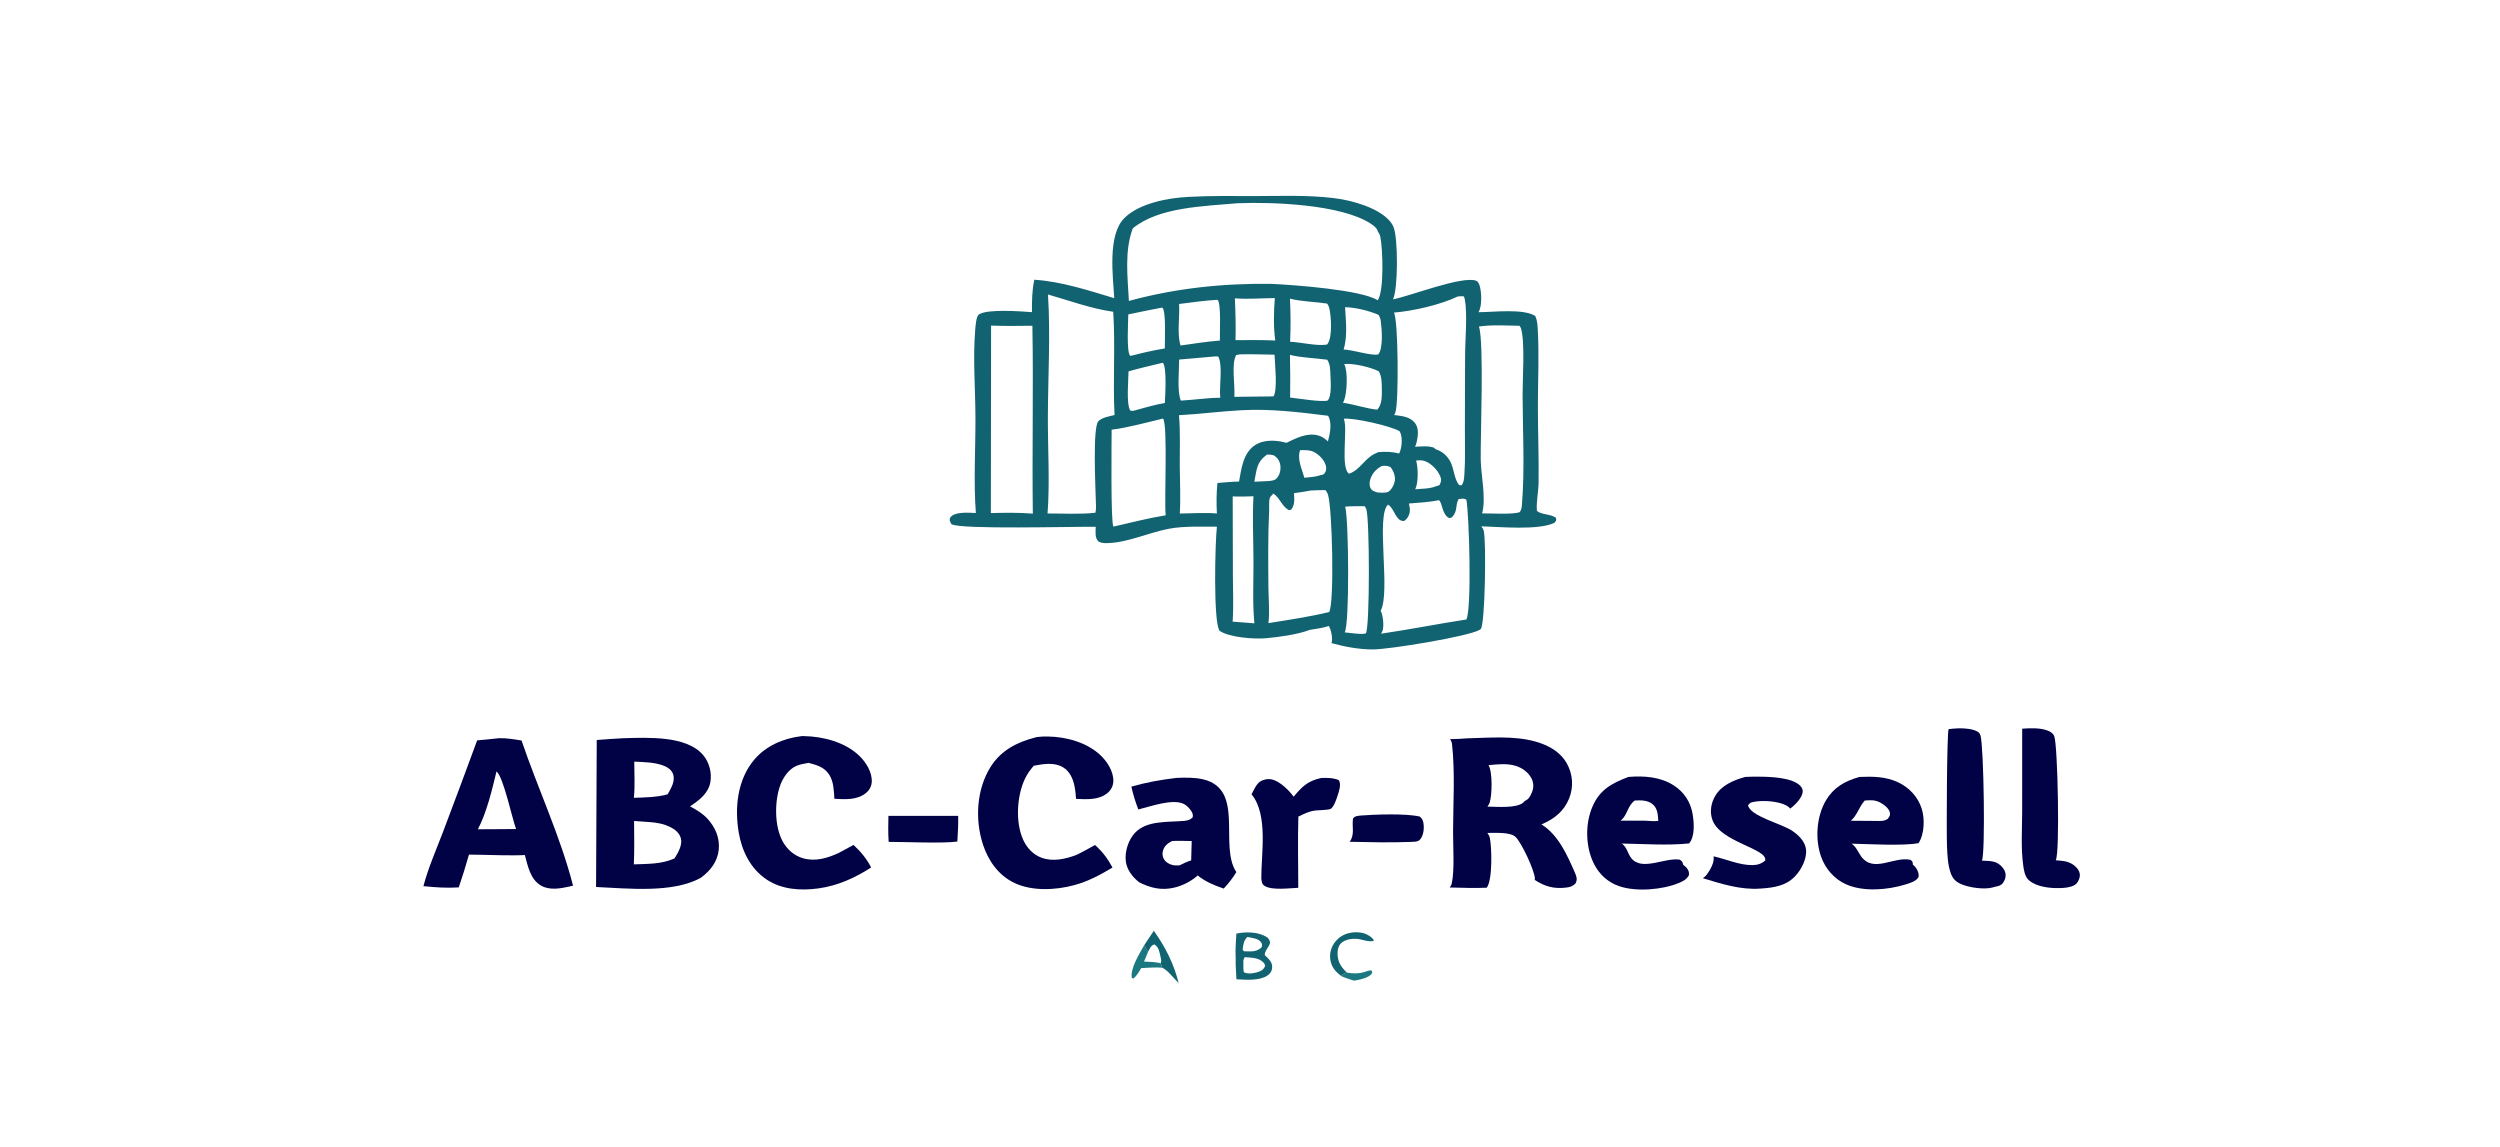 <?xml version="1.0" encoding="utf-8" ?>
<svg xmlns="http://www.w3.org/2000/svg" xmlns:xlink="http://www.w3.org/1999/xlink" width="911" height="418">
	<path fill="#1B7880" transform="scale(1.693 1.488)" d="M289.894 238.169C293.301 238.898 294.261 237.439 295.231 237.663C295.328 238.011 295.443 238.131 295.251 238.449C294.708 239.347 292.947 239.866 291.968 240.056Q291.691 240.11 291.411 240.149C290.515 239.796 289.507 239.503 288.672 239.031C289.057 238.582 289.337 238.372 289.894 238.169Z"/>
	<path fill="#1B7880" transform="scale(1.693 1.488)" d="M246.299 231.427C246.525 232.009 246.699 232.59 247.126 233.058C246.833 233.865 246.555 234.682 246.241 235.481C247.439 235.545 248.646 235.562 249.809 235.882L250.16 236.985C248.682 236.836 247.112 237.012 245.628 237.077C245.166 238.044 244.726 238.824 243.996 239.613L243.631 239.537C243.156 237.276 245.321 233.438 246.299 231.427Z"/>
	<path fill="#116372" transform="scale(1.693 1.488)" d="M288.672 239.031C288.137 238.532 287.557 237.96 287.162 237.343C286.298 235.994 286.084 234.244 286.46 232.698C286.83 231.182 287.805 229.764 289.173 228.989C290.434 228.274 292.098 228.11 293.486 228.527C294.314 228.775 295.308 229.488 295.708 230.267L295.623 230.433C294.472 230.732 293.257 230.051 292.099 229.924C291.031 229.806 289.669 230.061 288.849 230.797C288.177 231.401 287.931 232.281 287.899 233.153C287.822 235.278 288.473 236.648 289.894 238.169C289.337 238.372 289.057 238.582 288.672 239.031Z"/>
	<path fill="#116372" transform="scale(1.693 1.488)" d="M248.343 227.949C250.863 231.932 252.681 236.108 253.688 240.731C252.784 239.778 251.243 237.478 250.16 236.985L249.809 235.882C248.646 235.562 247.439 235.545 246.241 235.481C246.555 234.682 246.833 233.865 247.126 233.058C246.699 232.59 246.525 232.009 246.299 231.427L248.343 227.949ZM247.126 233.058C246.833 233.865 246.555 234.682 246.241 235.481C247.439 235.545 248.646 235.562 249.809 235.882C250.034 235.417 249.912 234.919 249.815 234.434C249.587 233.294 249.474 231.96 248.458 231.279C247.639 231.582 247.513 232.296 247.126 233.058Z"/>
	<path fill="#116372" transform="scale(1.693 1.488)" d="M266.115 228.625C268.097 228.159 270.638 228.18 272.431 229.331C273.138 229.785 273.217 230.095 273.381 230.864C273.164 231.945 272.134 232.902 272.235 233.905C273.177 234.948 273.947 235.639 273.805 237.148C273.735 237.889 273.378 238.468 272.792 238.914C271.081 240.214 268.145 239.957 266.128 239.81L265.969 236.335C265.996 235.177 265.949 234.01 265.933 232.851C265.938 231.446 266.048 230.03 266.115 228.625ZM267.888 234.404C267.765 234.713 267.643 234.975 267.611 235.309C267.692 236.245 267.526 237.158 267.727 238.091C267.84 238.152 267.883 238.178 268.012 238.23C268.894 238.586 270.184 238.301 271.028 237.936C271.762 237.619 272.025 237.261 272.315 236.543C272.254 236.184 272.148 235.948 271.905 235.67C270.866 234.482 269.338 234.533 267.888 234.404ZM268.472 229.46C267.635 230.431 267.579 231.409 267.473 232.64L267.772 232.964C268.277 232.978 268.781 233.001 269.286 232.989C270.252 232.966 270.907 232.671 271.577 231.956C271.675 231.381 271.728 231.256 271.404 230.732C270.833 229.809 269.458 229.679 268.472 229.46Z"/>
	<path fill="#010246" transform="scale(1.693 1.488)" d="M191.223 199.793L206.24 199.802C206.266 201.907 206.183 203.988 206.058 206.089C202.863 206.589 194.999 206.169 191.275 206.172C191.153 204.038 191.168 201.93 191.223 199.793Z"/>
	<path fill="#010246" transform="scale(1.693 1.488)" d="M292.841 199.72C295.994 199.44 302.636 199.176 305.564 199.963C306.043 200.351 306.232 200.796 306.347 201.39C306.585 202.618 306.459 204.6 305.63 205.616C305.131 206.227 304.325 206.121 303.611 206.178C299.255 206.376 294.861 206.25 290.504 206.148C291.659 204.333 290.945 202.452 291.22 200.445C291.698 199.786 292.069 199.862 292.841 199.72Z"/>
	<path fill="#010246" transform="scale(1.693 1.488)" d="M284.35 190.525C285.543 190.453 287.123 190.482 288.18 191.078C288.738 192.155 288.199 193.813 287.87 194.952C287.645 195.73 287.095 197.658 286.404 198.09C285.93 198.387 283.709 198.397 283.026 198.5C281.701 198.7 280.609 199.339 279.457 199.981C279.307 205.777 279.44 211.619 279.442 217.419C277.528 217.503 273.894 218.067 272.278 217.007C271.532 216.517 271.595 215.939 271.484 215.147C271.44 209.195 273.023 199.52 269.378 194.524C269.823 193.599 270.377 192.041 271.202 191.423C271.914 190.889 272.86 190.661 273.726 190.874C275.502 191.312 277.502 193.608 278.438 195.108C280.211 192.726 281.352 191.289 284.35 190.525Z"/>
	<path fill="#010246" transform="scale(1.693 1.488)" d="M435.252 178.448C437.017 178.313 439.139 178.193 440.789 178.939C441.441 179.234 441.94 179.64 442.169 180.337C442.9 182.562 443.404 208.929 442.477 210.679C443.082 210.729 443.697 210.778 444.294 210.891C445.53 211.124 446.598 211.838 447.264 212.922C447.616 213.496 447.775 214.253 447.607 214.906C447.418 215.638 447.119 216.396 446.454 216.793C445.549 217.351 444.361 217.461 443.321 217.487C441.143 217.542 438.338 217.188 436.713 215.573C435.802 214.668 435.629 213.171 435.479 211.956C434.957 207.706 435.233 203.214 435.248 198.932L435.252 178.448Z"/>
	<path fill="#010246" transform="scale(1.693 1.488)" d="M420.308 178.448C421.702 178.266 424.17 178.325 425.4 179.024C425.926 179.322 426.133 179.557 426.289 180.151C426.981 182.792 427.368 209.397 426.573 210.757C427.465 210.816 428.619 210.797 429.446 211.133C430.378 211.512 431.268 212.536 431.565 213.495C431.842 214.388 431.64 215.375 431.157 216.161C430.685 216.93 430.081 216.993 429.288 217.199C429.218 217.226 429.149 217.255 429.079 217.28C427.189 217.952 423.693 217.365 421.949 216.431C420.78 215.805 420.227 214.982 419.845 213.73C419.221 211.68 419.151 209.353 419.069 207.227C418.945 203.982 419.043 179.276 419.42 178.569L420.308 178.448Z"/>
	<path fill="#010246" transform="scale(1.693 1.488)" d="M375.641 190.266C376.616 190.198 377.6 190.197 378.578 190.202C381.096 190.216 385.664 190.392 387.438 192.382C387.812 192.802 388.057 193.342 388.016 193.911C387.912 195.345 386.397 197.144 385.32 198.016Q385.002 197.578 384.546 197.286C382.816 196.194 379.459 195.928 377.502 196.368C376.797 196.526 376.613 196.633 376.244 197.215C376.755 199.926 383.471 201.691 385.758 203.461C387.211 204.585 388.528 206.106 388.724 208.001C388.957 210.252 387.74 212.976 386.313 214.66C384.357 216.967 381.722 217.408 378.87 217.607C374.627 217.969 370.464 216.425 366.523 215.066C366.865 214.799 367.153 214.509 367.389 214.143C368.124 213.006 369.093 211.091 368.813 209.706C371.532 210.38 374.362 211.886 377.192 211.858C378.291 211.847 379.167 211.519 379.936 210.728C380.512 207.817 370.418 206.301 368.605 200.873C367.959 198.94 368.245 196.727 369.172 194.932C370.499 192.363 373.001 191.085 375.641 190.266Z"/>
	<path fill="#010246" transform="scale(1.693 1.488)" d="M400.247 190.266C403.147 190.127 405.936 190.171 408.569 191.591C411.088 192.949 412.871 195.31 413.63 198.055C414.297 200.467 414.239 204.222 412.952 206.47C409.74 207.2 402.132 206.697 398.54 206.609C399.53 207.385 399.911 208.639 400.563 209.679C403.22 213.912 407.562 209.684 411.198 210.554C411.721 211.031 411.683 211.034 411.722 211.747C412.219 212.156 412.499 212.664 412.742 213.25C412.899 213.626 413.079 214.442 412.912 214.817C412.468 215.817 411.058 216.274 410.103 216.61C406.297 217.949 401.084 218.447 397.405 216.594C394.732 215.248 392.886 212.683 391.995 209.871C390.64 205.596 390.95 199.95 393.039 195.964C394.647 192.897 397.03 191.267 400.247 190.266ZM401.375 196.043C400.142 197.547 399.726 199.729 398.364 200.995L403.828 201.04C404.758 201.054 405.527 201.142 406.299 200.543C406.639 200.016 406.898 199.713 406.786 199.047C406.615 198.022 405.578 197.07 404.729 196.56C403.58 195.867 402.687 195.922 401.375 196.043Z"/>
	<path fill="#010246" transform="scale(1.693 1.488)" d="M350.497 190.266C353.898 189.944 357.363 190.244 360.219 192.31C362.544 193.993 363.895 196.507 364.312 199.319C364.624 201.416 364.866 204.817 363.561 206.55C358.901 207.091 353.795 206.661 349.089 206.58C350.206 207.505 350.324 208.995 351.112 210.144C353.38 213.447 358.373 209.923 361.563 210.527C362.148 210.988 362.128 211.065 362.299 211.801C362.539 212 362.785 212.21 362.975 212.46C363.417 213.043 363.632 213.62 363.516 214.354C363.021 215.339 362.296 215.802 361.317 216.258C357.791 217.9 352.221 218.44 348.563 217.038C345.988 216.05 344.156 214.006 343.068 211.513C341.227 207.294 341.147 201.648 342.829 197.365C344.375 193.427 346.794 191.867 350.497 190.266ZM351.856 196.043C350.256 197.381 350.283 199.742 348.801 200.975L354.048 200.979C354.901 201.005 356.114 201.199 356.928 201.026C356.83 199.53 356.819 197.894 355.586 196.833C354.577 195.964 353.11 195.94 351.856 196.043Z"/>
	<path fill="#010246" transform="scale(1.693 1.488)" d="M253.238 190.5C255.084 190.41 257.108 190.368 258.908 190.842C268.068 193.251 262.286 207.078 266.112 213.573C265.31 215.061 264.462 216.301 263.392 217.608C261.282 216.783 259.504 215.947 257.797 214.398C256.423 215.792 254.596 216.884 252.702 217.385C249.954 218.112 247.624 217.45 245.215 216.086C243.677 214.701 242.508 212.922 242.308 210.824C242.092 208.554 242.837 205.706 244.307 203.937C246.854 200.874 251.289 201.388 254.836 201.033C255.59 200.958 256.217 200.769 256.713 200.161C256.748 199.904 256.772 199.632 256.716 199.376C256.525 198.515 255.54 197.29 254.777 196.867C252.364 195.53 247.576 197.517 245.012 198.233C244.38 196.38 243.883 194.557 243.518 192.635C246.703 191.597 249.92 190.943 253.238 190.5ZM252.289 205.953C251.3 206.529 250.651 207.129 250.33 208.261C250.119 209.004 250.188 209.786 250.563 210.466C250.95 211.167 251.665 211.659 252.435 211.853C252.891 211.968 253.417 211.943 253.884 211.919C254.699 211.475 255.502 211 256.386 210.705L256.501 205.964C255.11 205.952 253.675 205.864 252.289 205.953Z"/>
	<path fill="#010246" transform="scale(1.693 1.488)" d="M223.144 180.504C223.921 180.375 224.714 180.355 225.5 180.365C229.53 180.416 233.858 181.832 236.698 184.771C238.31 186.439 239.709 188.951 239.633 191.335C239.595 192.503 239.136 193.537 238.255 194.313C236.396 195.948 233.899 195.759 231.611 195.641C231.547 194.535 231.451 193.428 231.242 192.339C230.924 190.681 230.246 188.861 228.781 187.887C226.871 186.618 224.594 187.082 222.506 187.524C221.785 188.469 221.125 189.505 220.659 190.599C218.842 194.86 218.508 201.422 220.257 205.725C221.012 207.582 222.311 209.272 224.203 210.059C226.635 211.071 229.304 210.378 231.621 209.398C233.015 208.661 234.354 207.761 235.696 206.933C237.335 208.625 238.452 210.324 239.452 212.45C236.856 214.229 234.245 215.832 231.216 216.766C227.195 218.006 222.145 218.281 218.356 216.234C214.768 214.295 212.651 210.581 211.56 206.772C209.84 200.768 210.155 193.307 213.233 187.775C215.459 183.773 218.857 181.722 223.144 180.504Z"/>
	<path fill="#010246" transform="scale(1.693 1.488)" d="M172.589 180.263Q172.775 180.259 172.96 180.263C177.272 180.341 181.885 181.787 184.887 185.013C186.428 186.67 187.764 189.184 187.635 191.508C187.573 192.629 187.092 193.607 186.237 194.334C184.33 195.955 181.901 195.764 179.586 195.616C179.488 193.708 179.454 191.53 178.534 189.811C177.537 187.95 175.95 187.383 174.049 186.819C173.176 186.993 172.178 187.18 171.38 187.577C169.769 188.377 168.611 190.366 168.042 191.999C166.667 195.945 166.633 202.384 168.512 206.154C169.424 207.983 170.879 209.535 172.856 210.185C175.534 211.066 178.148 210.122 180.526 208.884L183.713 206.919C185.331 208.636 186.529 210.283 187.504 212.438C184.107 214.927 180.349 216.914 176.146 217.565C172.325 218.157 168.308 217.844 165.112 215.465C161.459 212.746 159.658 208.261 159.004 203.884C158.113 197.929 158.662 190.939 162.393 185.969C164.87 182.669 168.557 180.806 172.589 180.263Z"/>
	<path fill="#010246" transform="scale(1.693 1.488)" d="M107.403 180.778C109.061 180.728 110.633 181.047 112.256 181.342C115.79 193.206 120.62 204.795 123.341 216.891Q122.969 217.002 122.593 217.094C120.611 217.588 118.372 218.079 116.514 216.917C114.128 215.425 113.569 211.921 112.97 209.393C111.3 209.507 109.609 209.449 107.936 209.442C105.605 209.365 103.271 209.338 100.939 209.288Q99.941 213.329 98.743 217.315C96.161 217.507 93.702 217.312 91.137 217.012C92.163 212.527 93.894 208.107 95.349 203.744Q99.082 192.547 102.701 181.313C104.269 181.176 105.839 180.958 107.403 180.778ZM106.867 188.922C105.934 193.31 104.746 199.044 102.854 203.08L106.589 203.06L111.079 203.023C110.232 200.488 108.35 190.218 106.867 188.922Z"/>
	<path fill="#010246" transform="scale(1.693 1.488)" d="M315.802 180.811C320.553 180.68 325.848 180.128 330.444 181.588C333.352 182.512 335.819 184.118 337.223 186.912Q337.469 187.41 337.664 187.931Q337.859 188.451 338.001 188.988Q338.143 189.526 338.231 190.074Q338.319 190.623 338.352 191.178Q338.385 191.733 338.362 192.288Q338.339 192.843 338.261 193.394Q338.183 193.944 338.05 194.483Q337.918 195.023 337.732 195.547C336.647 198.598 334.637 200.516 331.782 201.888C331.818 201.913 331.854 201.938 331.89 201.963C335.48 204.554 337.396 209.604 338.96 213.657C339.336 214.633 339.571 215.315 339.125 216.329C338.583 216.988 338.009 217.234 337.185 217.353C334.459 217.747 332.478 217.079 330.327 215.478C330.341 215.392 330.371 215.246 330.369 215.15C330.334 213.306 327.535 206.384 326.194 204.945C325.032 203.696 321.696 204.001 320.132 203.977C320.154 204.012 320.178 204.046 320.199 204.081C320.234 204.14 320.264 204.201 320.298 204.26C320.457 204.536 320.601 204.8 320.66 205.116C321.104 207.476 321.282 215.53 320.003 217.394C317.351 217.529 314.687 217.409 312.034 217.339C312.228 217.05 312.392 216.74 312.463 216.397C313.112 213.254 312.747 207.13 312.756 203.65C312.774 196.664 313.207 189.252 312.54 182.306C312.491 181.799 312.382 181.438 312.096 181.011C313.339 181.011 314.565 180.913 315.802 180.811ZM320.387 187.376C321.296 189.114 321.155 194.713 320.631 196.603C320.566 196.838 320.435 197.049 320.312 197.257C320.279 197.314 320.248 197.373 320.214 197.43C320.193 197.464 320.17 197.497 320.147 197.53C322.186 197.548 326.395 198.018 327.892 196.519C328.004 196.407 328.088 196.297 328.169 196.162C329.088 195.739 329.428 194.878 329.752 193.971C330.161 192.829 330.113 191.611 329.586 190.517C328.883 189.059 327.661 188.037 326.135 187.523C324.265 186.893 322.307 187.192 320.387 187.376Z"/>
	<path fill="#010246" transform="scale(1.693 1.488)" d="M134.024 180.791C137.088 180.677 140.261 180.564 143.304 180.974C146.296 181.377 149.498 182.407 151.364 184.937C152.698 186.747 153.239 189.304 152.902 191.516C152.486 194.24 150.6 195.903 148.516 197.469C149.809 198.246 151.136 199.149 152.114 200.306C153.97 202.5 154.965 205.212 154.7 208.099C154.439 210.935 152.972 213.204 150.817 214.986C144.712 218.786 135.192 217.57 128.298 217.22L128.441 181.22C130.297 181.037 132.164 180.928 134.024 180.791ZM136.48 201.049C136.498 204.589 136.567 208.137 136.429 211.675C139.448 211.546 142.42 211.646 145.179 210.22C145.967 208.832 146.953 206.864 146.53 205.216C146.211 203.97 145.272 203.086 144.173 202.484C141.718 201.137 139.139 201.358 136.48 201.049ZM136.518 186.517C136.519 189.437 136.699 192.477 136.436 195.381C138.85 195.271 141.379 195.265 143.702 194.518C144.455 192.995 145.42 191.237 144.847 189.495C144.547 188.583 143.787 187.943 142.937 187.553C140.962 186.646 138.653 186.644 136.518 186.517Z"/>
	<path fill="#116372" transform="scale(1.693 1.488)" d="M255.967 48.208C260.686 47.902 265.466 48.029 270.197 48.015C275.74 47.999 281.485 47.748 286.983 48.497Q288.734 48.73 290.438 49.193Q292.142 49.657 293.769 50.343C296.159 51.372 298.976 53.043 299.939 55.585C300.927 58.197 300.952 70.776 299.819 73.311C303.557 72.509 314.732 67.46 317.752 68.757C318.085 68.9 318.308 69.409 318.412 69.731C318.926 71.315 319.04 75.022 318.228 76.455C321.452 76.453 327.806 75.511 330.444 77.361C330.842 78.354 330.924 79.43 330.979 80.49C331.3 86.642 331.024 92.917 331.014 99.087C331.005 105.425 331.238 111.779 331.166 118.112C331.139 120.392 330.645 122.891 330.798 125.117C331.872 126.131 333.725 125.809 334.9 126.807C335.033 127.463 334.945 127.465 334.613 128.011C331.264 129.926 322.821 129.028 318.829 128.887C319.075 129.24 319.254 129.554 319.352 129.977C319.931 132.461 319.652 152.492 318.752 153.995C318.66 154.109 318.661 154.121 318.52 154.219C316.127 155.868 298.963 159.053 295.476 159.043C292.431 159.033 289.465 158.393 286.571 157.487C286.596 157.398 286.623 157.309 286.644 157.219C286.866 156.291 286.495 154.128 286.017 153.297C284.737 153.812 283.278 153.989 281.925 154.248C279.292 155.396 275.388 155.988 272.544 156.294C269.973 156.571 264.56 156.103 262.504 154.479C261.121 152.423 261.53 132.832 261.925 128.975C258.547 129.022 254.942 128.782 251.626 129.484C247.212 130.418 242.561 132.995 238.054 133.013C237.514 133.016 236.756 132.936 236.379 132.528C235.615 131.704 235.826 130.071 235.844 129.01C231.021 128.927 206.781 129.722 204.8 128.373C204.63 128.043 204.412 127.679 204.418 127.299C204.426 126.872 204.534 126.66 204.843 126.366C205.956 125.313 208.603 125.558 210.042 125.632C209.532 117.928 209.98 109.93 209.954 102.194C209.93 95.15 209.395 87.888 209.897 80.87C209.956 80.04 210.088 77.485 210.694 77.013C212.512 75.597 219.773 76.258 222.121 76.444C222.097 73.793 222.127 71.111 222.624 68.501C228.485 68.931 234.304 71.133 239.83 73.02C239.559 67.635 238.337 57.524 242.035 53.368C245.216 49.795 251.371 48.436 255.967 48.208ZM266.327 49.775C259.176 50.511 249.361 50.698 243.82 55.931C241.99 61.459 242.721 67.942 242.981 73.692C253.053 70.591 263.154 69.349 273.675 69.52C278.484 69.769 292.995 70.965 296.531 73.535C297.946 71.406 297.631 60.87 297.107 58.038C297.018 57.557 296.877 57.169 296.588 56.773C296.458 55.904 295.624 55.203 294.95 54.71C288.625 50.083 274.092 49.419 266.327 49.775ZM225.568 72.115C226.115 81.951 225.583 92.051 225.543 101.913C225.512 109.551 225.99 118.287 225.473 125.748C228.811 125.726 232.481 125.994 235.775 125.568C235.989 124.575 235.892 123.52 235.859 122.511C235.813 119.584 235.126 104.478 236.445 103.105C237.309 102.205 238.732 101.96 239.895 101.641C239.509 93.223 240.098 84.765 239.606 76.348C234.983 75.621 230.039 73.579 225.568 72.115ZM313.927 122.245C313.909 122.285 313.889 122.325 313.872 122.366C313.224 123.908 313.771 125.227 312.491 126.718L311.941 126.889C311.105 126.439 310.764 125.428 310.508 124.571C310.302 123.878 310.19 123.059 309.742 122.487C307.636 122.979 305.404 123.095 303.253 123.31C303.548 124.674 303.625 125.675 302.867 126.914C302.691 127.201 302.451 127.413 302.179 127.605C301.539 127.536 301.328 127.452 300.908 126.931C300.157 126.001 299.729 124.222 298.756 123.569C296.094 126.292 299.358 144.972 297.177 149.566C297.702 150.728 297.969 153.503 297.503 154.692C297.433 154.871 297.354 155.025 297.252 155.187C303.399 154.166 309.48 152.78 315.619 151.708C316.809 149.106 316.226 126.163 315.622 122.349C314.963 121.977 314.652 122.131 313.927 122.245ZM313.754 72.611C310.006 74.646 304.242 76.149 300.032 76.555C300.966 78.306 301.086 98.386 300.358 100.949C300.288 101.193 300.204 101.42 300.07 101.637C301.755 101.886 303.393 102.008 304.49 103.495C305.467 104.822 305.219 106.66 304.935 108.192C304.857 108.613 304.735 109.013 304.581 109.411C305.923 109.331 307.328 109.128 308.61 109.617L308.99 110.003L309.198 110.086C310.686 110.692 311.688 111.871 312.296 113.34C312.955 114.931 313.058 117.534 314.087 118.809L314.57 118.86C315.108 118.119 315.136 117.05 315.191 116.162C315.418 112.504 315.294 108.783 315.3 105.117L315.344 87.125C315.346 83.231 315.902 76.842 315.262 73.203C315.222 72.971 315.157 72.79 315.074 72.571C314.612 72.542 314.209 72.527 313.754 72.611ZM267.17 100.465C262.687 100.727 258.239 101.42 253.764 101.678C254.074 105.743 253.915 109.923 253.933 114.002C253.95 117.893 254.144 121.881 253.939 125.762C256.557 125.727 259.321 125.502 261.923 125.742C261.811 123.249 261.812 120.766 262.041 118.279C263.581 118.146 265.146 117.944 266.691 117.927C267.195 114.882 267.519 110.831 270.272 108.913C271.846 107.817 273.886 107.766 275.706 108.128C276.112 108.209 276.511 108.321 276.908 108.44C278.928 107.325 281.279 105.915 283.676 106.622C284.573 106.887 285.193 107.433 285.827 108.094C286.248 106.314 286.782 103.516 285.849 101.817C279.671 100.936 273.423 100.068 267.17 100.465ZM213.316 79.736L213.273 125.652C216.226 125.554 219.362 125.508 222.303 125.783C222.13 110.449 222.448 95.109 222.209 79.775C219.257 79.819 216.265 79.867 213.316 79.736ZM318.321 79.965C319.449 83.45 318.644 107.231 318.705 112.442C318.752 116.435 319.923 121.944 319.007 125.724C320.814 125.695 325.73 126.057 327.126 125.401C327.442 124.844 327.523 124.369 327.569 123.74C328.219 114.823 327.741 105.572 327.722 96.623C327.713 92.705 328.262 83.797 327.389 80.471C327.318 80.203 327.216 80.008 327.061 79.782C324.216 79.733 321.129 79.496 318.321 79.965ZM282.074 120.128C280.888 120.389 279.719 120.623 278.511 120.768C278.589 122.111 278.748 123.673 277.899 124.819C277.671 124.867 277.491 124.982 277.287 124.847C275.865 123.904 275.409 121.775 274.047 120.863L273.547 121.06L274.093 120.889C273.909 121.118 273.477 121.537 273.369 121.791C273.072 122.486 273.207 124.179 273.172 124.991C272.903 131.245 272.968 137.501 273.011 143.758C273.031 146.642 273.309 149.739 273.021 152.596C277.367 151.803 281.828 151.057 286.088 149.886C287.224 147.795 286.78 124.621 285.834 121.132C285.726 120.737 285.543 120.349 285.291 120.026C284.223 120.046 283.138 120.03 282.074 120.128ZM250.337 102.506C246.722 103.458 242.96 104.703 239.266 105.227C239.27 108.053 239.039 128.162 239.662 128.961C243.366 128.008 247.134 126.879 250.897 126.197C250.568 122.306 251.388 104.109 250.337 102.506ZM289.536 124.082C290.311 127.212 290.498 152.945 289.433 154.865C290.358 154.946 293.399 155.503 294 155.083C294.845 153.614 294.814 127.186 294.084 124.683C294.011 124.431 293.873 124.191 293.732 123.971C292.36 123.994 290.893 123.911 289.536 124.082ZM265.326 121.561L265.366 141.048C265.368 144.746 265.542 148.546 265.312 152.233L269.993 152.65C269.57 147.706 269.813 142.587 269.799 137.623C269.784 132.29 269.548 126.854 269.79 121.53C268.299 121.587 266.817 121.66 265.326 121.561ZM289.231 102.543C289.251 102.601 289.274 102.659 289.292 102.718C290.096 105.235 288.473 114.677 290.383 116.003C292.7 115.117 293.734 112.277 295.924 111.11C296.163 110.982 296.397 110.851 296.643 110.736C298.15 110.557 299.691 110.616 301.153 111.059C301.729 109.792 301.895 107.434 301.46 106.098C301.402 105.919 301.322 105.754 301.233 105.589C299.296 104.301 291.418 102.273 289.231 102.543ZM266.91 86.778L266.073 86.95C264.977 89.074 265.883 94.597 265.679 97.183L273.531 97.081L274.13 97.053C275.013 95.326 274.4 89.055 274.326 86.862C271.861 86.799 269.375 86.716 266.91 86.778ZM261.326 87.305L253.799 88.054C253.808 90.465 253.317 96.02 254.168 98.105L256.19 97.933C258.331 97.751 260.512 97.394 262.657 97.397L262.632 97.128C262.414 94.615 263.229 89.338 262.2 87.302C261.908 87.288 261.615 87.253 261.326 87.305ZM277.648 73.138C277.814 76.628 277.822 80.202 277.683 83.693C280.048 83.81 283.356 84.79 285.609 84.386L285.76 84.185C286.817 82.52 286.529 77.379 286.107 75.434C286.024 75.05 285.864 74.657 285.634 74.337C283.069 73.894 280.104 73.864 277.648 73.138ZM277.644 86.909Q277.757 92.134 277.686 97.359C279.391 97.558 284.293 98.507 285.737 98.102C286.678 97.085 286.418 93.333 286.361 91.93C286.308 90.624 286.353 89.253 285.669 88.094C283.093 87.673 280.115 87.628 277.644 86.909ZM261.919 73.424C259.192 73.619 256.491 74.049 253.788 74.444C253.964 77.549 253.293 81.655 254.1 84.61C256.907 84.176 259.74 83.637 262.57 83.398C262.516 81.685 262.873 74.417 262.092 73.437L261.919 73.424ZM265.788 73.062C265.929 76.454 266.017 79.902 265.931 83.296C268.782 83.288 271.641 83.236 274.488 83.388C274.08 80.088 274.162 76.315 274.392 72.995C271.587 73.033 268.574 73.3 265.788 73.062ZM249.74 75.406C247.445 75.932 245.139 76.43 242.853 76.994C242.842 78.793 242.433 85.912 243.225 87.107L243.396 87.142C245.824 86.438 248.213 85.781 250.707 85.34C250.705 83.529 251.02 76.246 250.194 75.343L249.74 75.406ZM289.506 75.234C289.687 78.456 290.066 82.442 289.205 85.588C291.237 85.679 294.983 87.14 296.642 86.807C297.782 85.354 297.414 80.355 297.183 78.524C297.122 78.041 296.955 77.563 296.738 77.129C294.851 76.135 291.625 75.245 289.506 75.234ZM250.305 88.829C247.827 89.495 245.351 90.154 242.908 90.941C242.886 92.997 242.38 98.918 243.274 100.543L243.859 100.63C246.107 99.962 248.421 99.119 250.723 98.689C250.791 96.759 251.194 90.164 250.305 88.829ZM289.319 89.145C290.174 90.91 289.947 96.326 289.253 98.199C289.183 98.389 289.146 98.44 289.045 98.632C291.535 99.044 293.908 99.997 296.399 100.331C297.499 99.201 297.446 96.822 297.423 95.261C297.402 93.859 297.441 92.192 296.765 90.933C295.067 89.929 291.29 88.917 289.319 89.145ZM279.834 110.249C279.139 112.501 280.238 114.783 280.735 116.999C281.765 116.853 283.082 116.82 284.034 116.421C284.515 116.282 284.875 116.301 285.139 115.852C285.527 115.195 285.518 114.545 285.316 113.83C284.961 112.57 283.851 111.241 282.699 110.63C281.834 110.172 280.787 110.22 279.834 110.249ZM304.798 112.79C305.265 114.466 305.306 118.218 304.615 119.818C305.99 119.677 307.758 119.703 309.013 119.113L309.827 118.814C310.215 117.945 310.318 117.473 309.97 116.559C309.43 115.14 308.083 113.453 306.63 112.897C306.024 112.665 305.429 112.717 304.798 112.79ZM272.744 111.298C270.345 113.245 270.508 115.146 269.984 117.965L273.16 117.804C273.889 117.669 274.384 117.683 274.872 117.038C275.574 116.109 275.766 114.61 275.499 113.504C275.284 112.61 274.905 112.039 274.16 111.5C273.681 111.396 273.236 111.297 272.744 111.298ZM297.453 114.103C296.12 114.886 295.282 116.022 294.903 117.539C294.739 118.194 294.725 119.009 295.039 119.622C295.373 120.275 295.891 120.371 296.517 120.61C297.159 120.63 298.418 120.792 298.925 120.356C299.727 119.665 300.282 118.204 300.25 117.159C300.22 116.163 299.854 115.243 299.327 114.413C298.602 113.986 298.27 114.068 297.453 114.103Z"/>
</svg>
